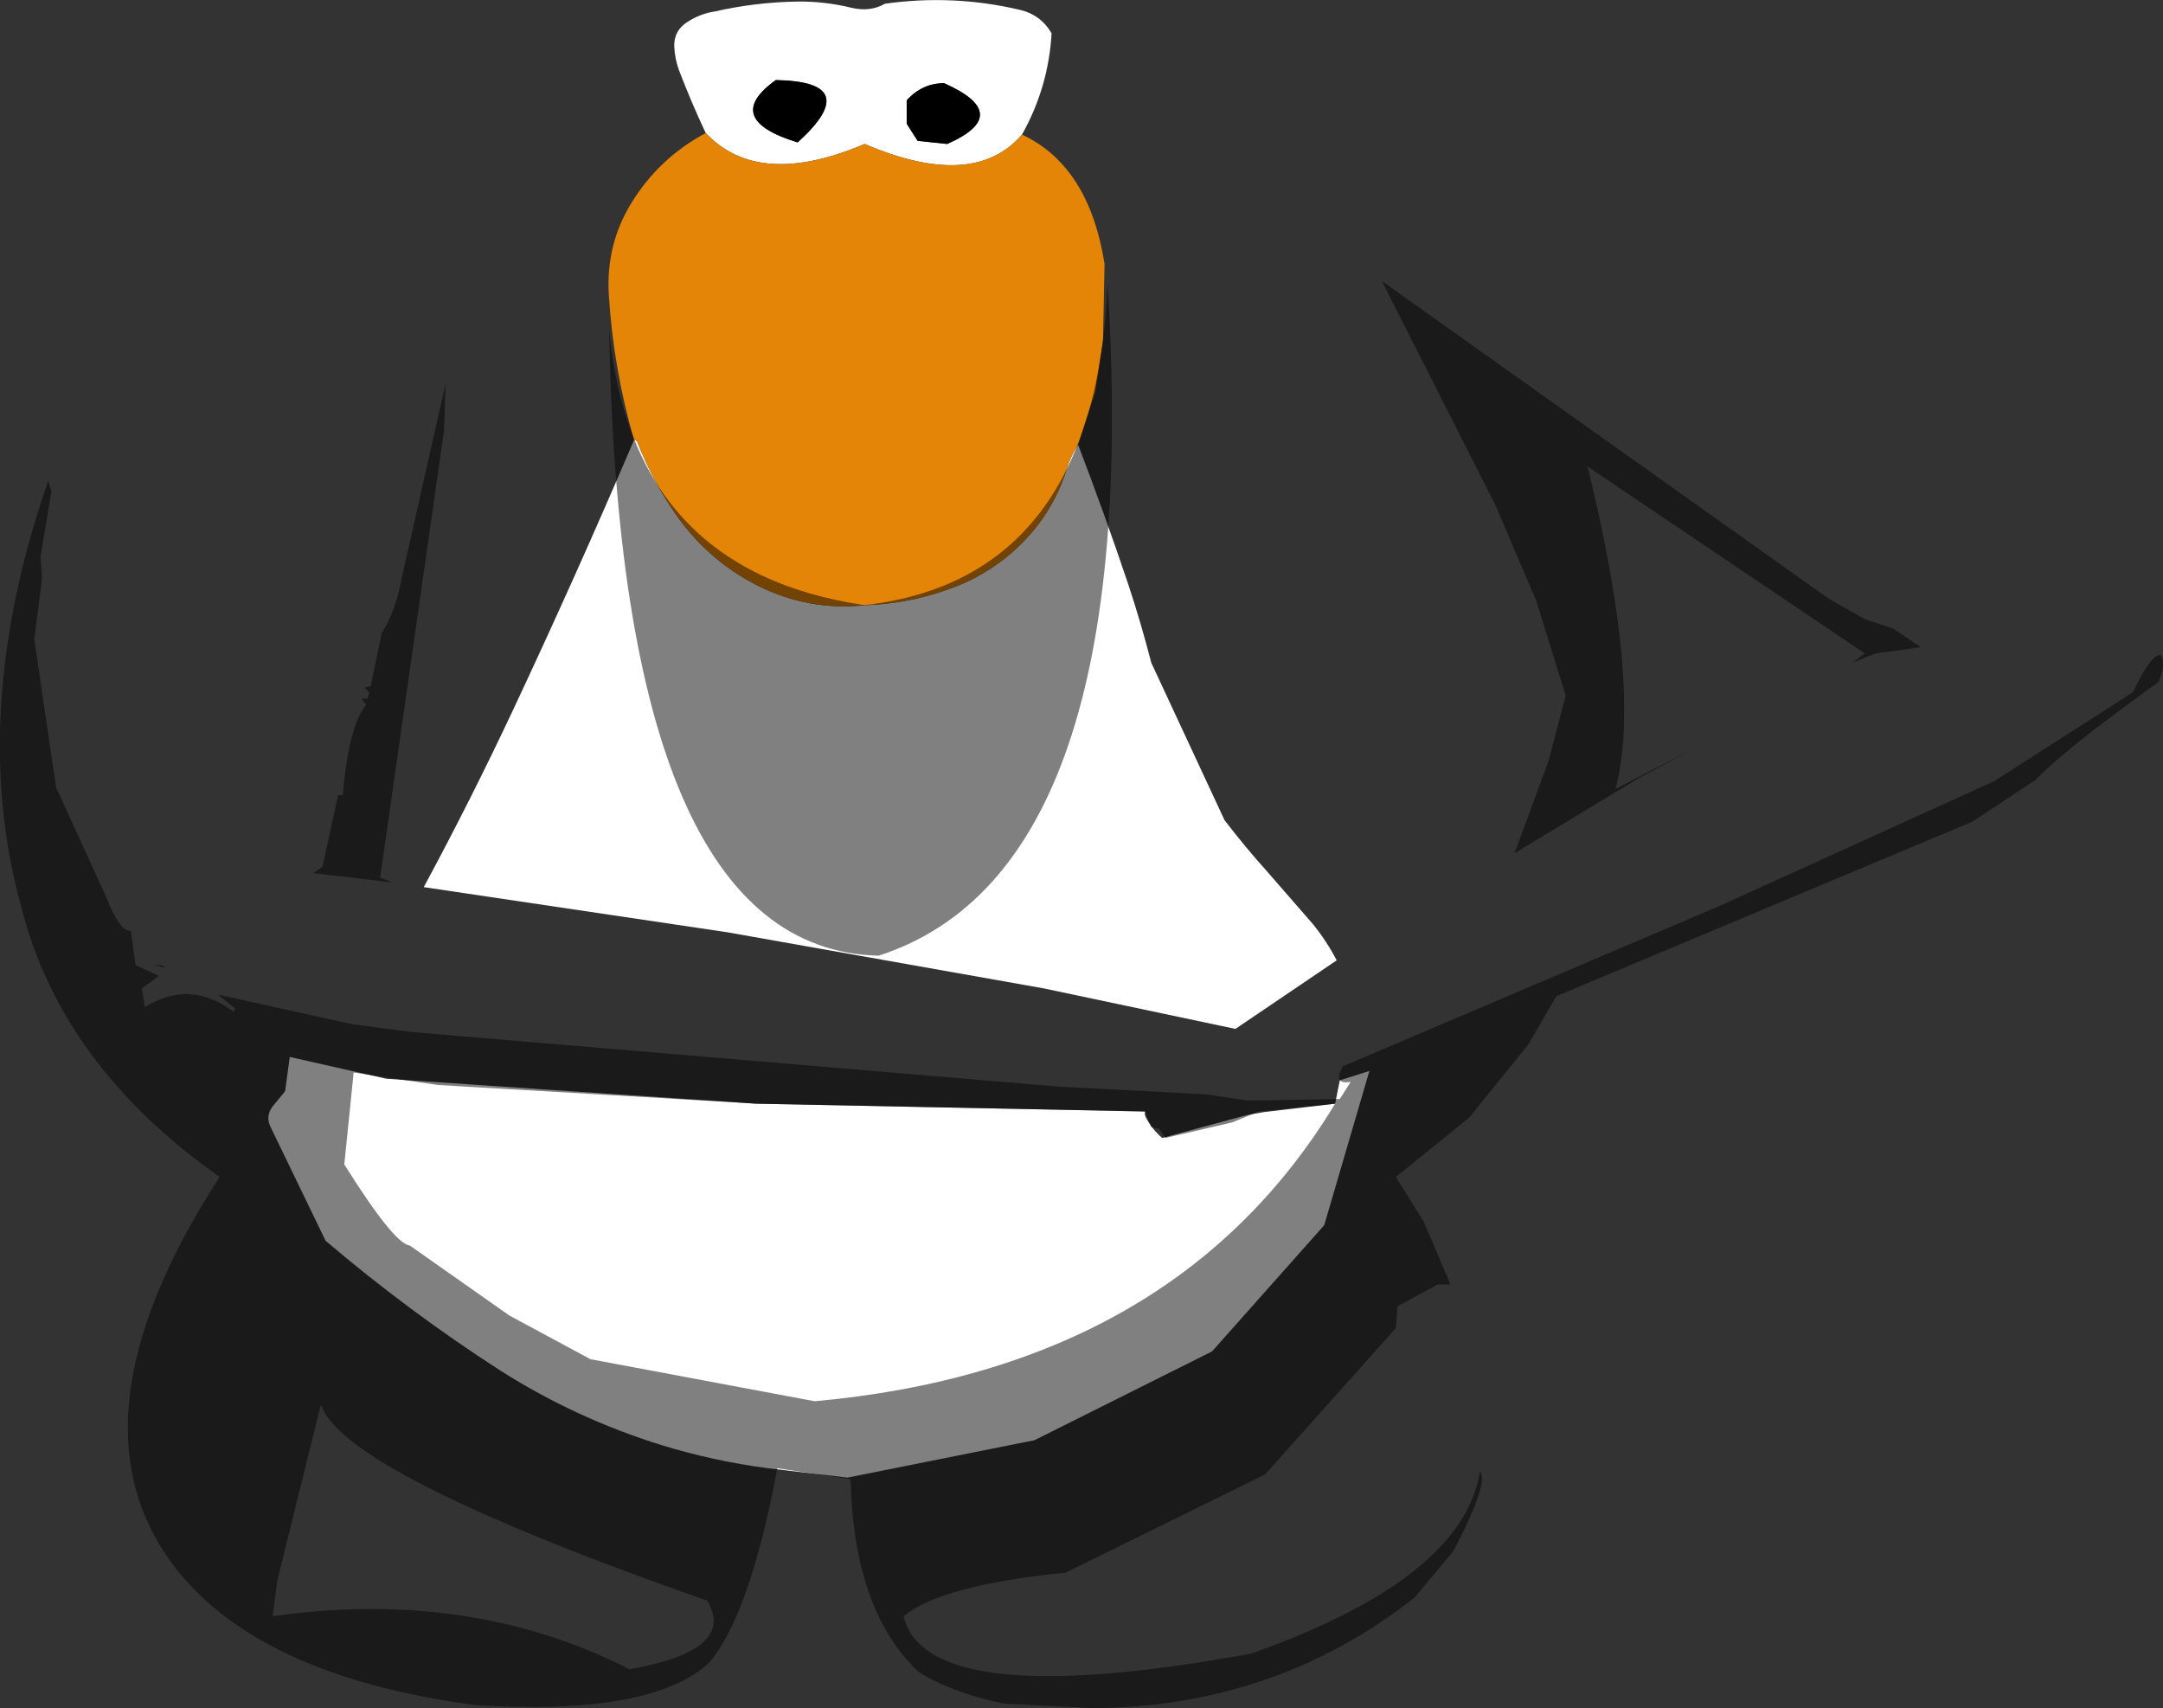 <?xml version="1.0" encoding="UTF-8" standalone="no"?>
<svg xmlns:ffdec="https://www.free-decompiler.com/flash" xmlns:xlink="http://www.w3.org/1999/xlink" ffdec:objectType="shape" height="274.1px" width="347.1px" xmlns="http://www.w3.org/2000/svg">
  <rect width="100%" height="100%" fill="#333333" stroke="none"/>
  <g transform="matrix(1.0, 0.0, 0.0, 1.0, 128.0, 72.6)">
    <path d="M-14.75 -51.25 Q-17.1 -56.25 -19.05 -61.35 -19.7 -63.15 -19.8 -65.1 -19.9 -67.7 -17.65 -69.1 -15.65 -70.4 -13.35 -70.75 -6.75 -72.25 0.0 -72.35 4.35 -72.4 8.65 -71.35 11.65 -70.65 14.0 -72.0 25.0 -73.55 35.75 -71.0 39.05 -70.2 40.75 -67.25 40.5 -62.9 39.3 -58.8 38.1 -54.75 36.0 -51.0 28.25 -42.0 10.75 -49.5 -6.25 -42.25 -14.75 -51.25 M45.0 -1.25 Q49.25 9.85 53.05 21.15 55.1 27.35 56.75 33.75 L68.5 59.0 Q71.75 63.25 75.3 67.2 L82.7 75.7 Q84.85 78.35 86.5 81.5 L70.25 92.5 39.5 86.0 -11.25 77.0 -60.0 69.75 Q-52.5 55.85 -45.8 41.6 -35.65 20.0 -26.25 -2.0 L-25.8 -1.85 -25.75 -1.75 Q-23.65 3.75 -20.25 8.9 -14.9 17.1 -6.35 21.4 1.9 25.5 11.0 24.5 19.15 24.2 26.75 20.95 30.95 19.05 34.45 16.0 40.7 10.5 43.15 2.75 43.85 0.5 45.0 -1.25 M19.25 -50.0 L24.0 -49.5 Q34.75 -54.25 23.5 -59.25 20.0 -59.25 17.5 -56.5 L17.5 -52.75 19.25 -50.0 M74.8 105.85 L86.25 104.5 87.0 100.75 91.75 99.25 84.5 124.0 66.5 144.25 38.0 158.5 8.0 164.5 -4.75 163.0 Q-13.5 161.85 -21.8 159.3 -35.65 155.0 -47.75 147.3 -62.4 137.85 -75.75 126.5 L-84.6 108.2 Q-85.4 106.55 -84.3 105.0 L-82.25 102.5 -81.5 97.0 -66.0 100.5 -6.75 104.5 55.75 105.75 55.7 106.15 55.8 106.55 Q56.8 108.55 58.5 110.0 L72.2 106.3 74.8 105.85 M0.0 -49.75 Q10.75 -59.5 -3.5 -59.75 -12.25 -53.5 0.0 -49.75" fill="#ffffff" fill-rule="evenodd" stroke="none"/>
    <path d="M19.25 -50.0 L17.5 -52.75 17.5 -56.5 Q20.0 -59.25 23.5 -59.25 34.75 -54.25 24.0 -49.5 L19.25 -50.0 M0.0 -49.75 Q-12.25 -53.5 -3.5 -59.75 10.75 -59.5 0.0 -49.75" fill="#000000" fill-rule="evenodd" stroke="none"/>
    <path d="M-14.75 -51.25 Q-6.25 -42.25 10.75 -49.5 28.25 -42.0 36.0 -51.0 46.75 -46.0 49.25 -30.25 L49.0 -18.0 47.75 -9.75 45.0 -1.25 Q43.85 0.5 43.15 2.75 40.7 10.5 34.45 16.0 30.95 19.05 26.75 20.95 19.15 24.2 11.0 24.5 1.9 25.5 -6.35 21.4 -14.9 17.1 -20.25 8.9 -23.65 3.75 -25.75 -1.75 L-25.8 -1.85 -26.25 -2.0 Q-29.55 -13.35 -30.3 -25.25 -30.8 -33.3 -26.7 -40.0 -22.25 -47.25 -14.75 -51.25" fill="#e58508" fill-rule="evenodd" stroke="none"/>
    <path d="M-56.75 -3.5 L-67.0 68.25 -65.0 69.0 -77.75 67.5 -76.25 66.5 -73.75 55.0 -73.0 55.0 Q-72.0 43.75 -69.25 40.5 L-70.0 39.5 -69.0 39.5 -68.75 38.5 -69.5 37.75 -68.5 37.5 -66.75 29.0 Q-64.5 25.5 -63.5 20.0 L-56.5 -11.0 -56.75 -3.5 M-71.5 91.75 L-62.0 93.0 41.75 101.75 65.5 103.0 72.25 104.0 87.0 103.75 88.75 101.0 Q85.75 101.5 87.5 98.5 L148.0 72.75 192.0 52.75 214.25 38.5 Q217.25 32.25 218.75 32.5 219.65 34.15 218.35 36.85 215.05 39.2 209.15 43.65 201.8 49.25 198.65 52.55 L188.5 59.25 121.75 87.25 117.25 95.0 107.75 106.75 96.0 116.25 100.5 123.5 104.75 133.5 102.75 133.5 96.25 137.0 96.0 140.5 75.0 164.0 43.0 179.75 Q23.0 181.75 17.0 186.75 20.75 202.25 72.75 192.75 106.75 180.75 109.5 163.5 111.0 165.25 105.25 176.25 L99.0 183.75 Q76.75 201.25 47.5 201.5 L33.0 200.75 Q24.75 199.0 19.5 195.75 9.0 186.0 8.5 164.75 L-3.25 163.0 Q-7.75 186.75 -14.25 194.25 -23.5 202.75 -51.75 201.0 -85.5 196.5 -99.25 179.75 -118.5 156.0 -92.75 116.25 -118.0 98.5 -124.5 73.25 -133.25 42.0 -120.25 4.5 L-119.75 6.25 -121.5 16.75 -121.25 20.25 -122.5 30.0 -119.0 53.75 -111.0 71.25 Q-108.75 77.0 -107.0 76.75 L-106.25 82.25 -102.5 84.0 -105.25 86.0 -104.75 89.0 Q-97.5 84.5 -90.5 89.75 L-90.25 89.25 -93.0 87.0 -71.5 91.75 M-101.55 82.65 L-103.5 82.25 -101.95 82.3 -101.55 82.65 M-83.5 181.0 L-84.25 186.75 Q-52.5 182.25 -27.0 195.25 -9.75 192.25 -14.5 184.25 -73.0 163.75 -76.5 152.75 L-83.5 181.0 M-46.25 138.5 L-33.25 145.5 2.75 152.25 Q60.5 147.0 86.25 104.5 L74.0 105.75 69.75 107.5 59.0 110.0 58.0 108.5 56.75 108.25 55.75 105.75 -6.5 104.5 -57.75 101.5 -71.25 99.5 -72.75 114.25 Q-64.75 127.0 -62.25 127.25 L-46.25 138.5 M13.0 80.75 Q-28.5 79.75 -30.25 -19.75 -26.75 19.0 10.75 24.5 47.75 20.25 49.75 -27.0 55.5 67.0 13.0 80.75 M169.25 33.75 L171.25 32.25 126.75 2.25 Q135.5 37.75 131.25 54.0 L143.5 47.65 135.0 52.25 115.05 64.3 120.5 49.5 123.25 39.0 118.5 23.75 112.0 8.5 93.75 -27.5 165.5 23.5 171.25 26.75 175.75 28.25 180.25 31.25 173.0 32.25 169.25 33.75" fill="#000000" fill-opacity="0.498" fill-rule="evenodd" stroke="none"/>
  </g>
</svg>
